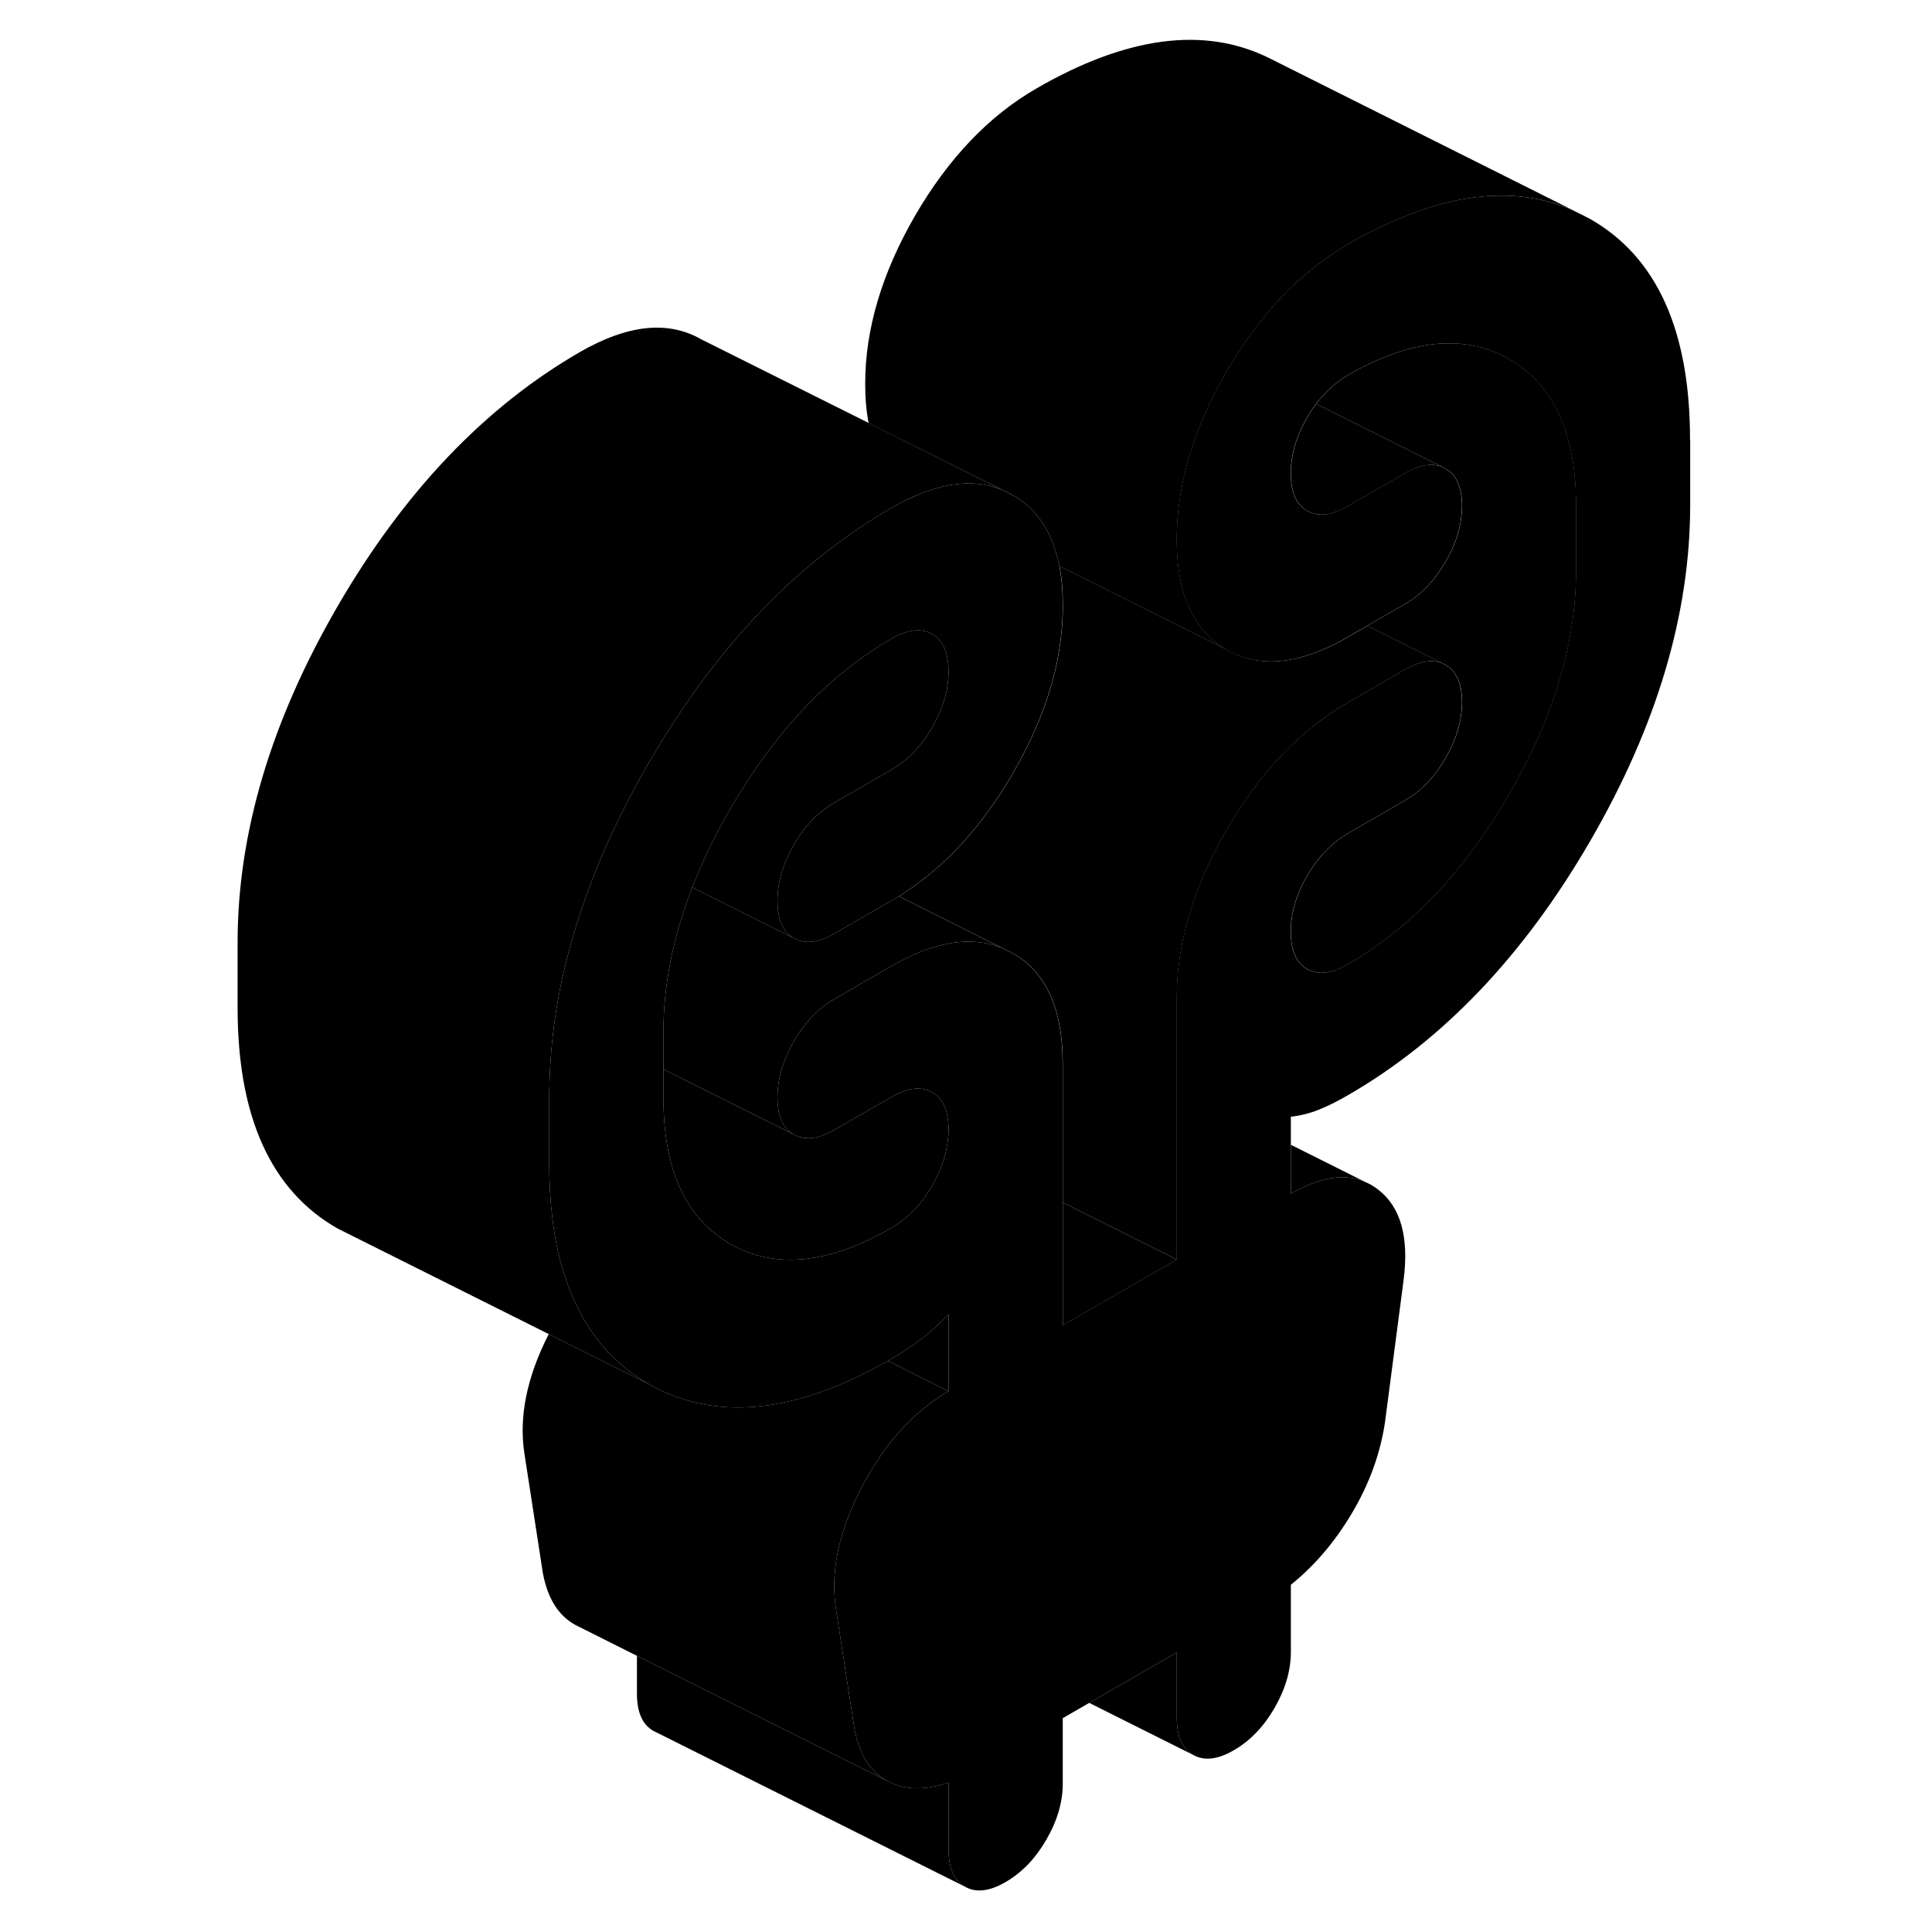 <svg width="24" height="24" viewBox="0 0 98 124" xmlns="http://www.w3.org/2000/svg" stroke-width="1px" stroke-linecap="round" stroke-linejoin="round">
    <path d="M52 31.774L51.87 31.714L51.42 31.484C51.58 31.554 51.73 31.624 51.88 31.704C51.92 31.734 51.96 31.754 52 31.774Z" class="pr-icon-iso-solid-stroke" stroke-linejoin="round"/>
    <path d="M47.88 43.084C47.88 44.274 47.53 45.474 46.83 46.684C46.13 47.894 45.26 48.794 44.22 49.394L42.97 50.124L40.56 51.514C39.53 52.104 38.67 52.984 37.98 54.174C37.97 54.194 37.96 54.204 37.95 54.224C37.25 55.434 36.9 56.634 36.9 57.824C36.9 59.014 37.25 59.814 37.95 60.214L31.43 56.954C32 55.484 32.7 53.994 33.55 52.494C33.62 52.354 33.7 52.214 33.78 52.074C33.81 52.014 33.85 51.964 33.88 51.904C36.75 46.954 40.19 43.324 44.22 40.994C45.26 40.394 46.13 40.294 46.83 40.694C46.97 40.774 47.09 40.864 47.2 40.974C47.65 41.424 47.88 42.124 47.88 43.084Z" class="pr-icon-iso-solid-stroke" stroke-linejoin="round"/>
    <path d="M41.82 96.464C40.72 98.884 40.331 101.154 40.651 103.244L41.84 110.954C42.15 112.604 42.85 113.714 43.95 114.304L33.48 109.074L27.88 106.274L23.95 104.304C22.85 103.714 22.15 102.604 21.84 100.954L20.651 93.244C20.3 90.914 20.82 88.364 22.22 85.624L28.66 88.844C32.88 91.244 37.99 90.744 43.99 87.344L47.88 89.294C45.63 90.604 43.76 92.654 42.3 95.464C42.13 95.804 41.96 96.134 41.82 96.464Z" class="pr-icon-iso-solid-stroke" stroke-linejoin="round"/>
    <path d="M48.94 121.094L29.16 111.204L28.94 111.094C28.23 110.694 27.88 109.894 27.88 108.704V106.274L33.48 109.074L43.95 114.304C45.05 114.904 46.36 114.934 47.88 114.404V118.704C47.88 119.894 48.23 120.694 48.94 121.094Z" class="pr-icon-iso-solid-stroke" stroke-linejoin="round"/>
    <path d="M47.88 84.364V89.294L43.99 87.344C44.07 87.304 44.14 87.254 44.22 87.214C44.89 86.824 45.52 86.404 46.1 85.964C46.68 85.524 47.27 84.994 47.88 84.364Z" class="pr-icon-iso-solid-stroke" stroke-linejoin="round"/>
    <path d="M62.53 80.845L55.21 85.065V77.185L56.35 77.755L62.53 80.845Z" class="pr-icon-iso-solid-stroke" stroke-linejoin="round"/>
    <path d="M51.88 31.704H51.87L51.42 31.484C51.58 31.554 51.73 31.624 51.88 31.704Z" class="pr-icon-iso-solid-stroke" stroke-linejoin="round"/>
    <path d="M87.98 13.505C84.36 11.915 80.13 12.325 75.28 14.735C74.7 15.014 74.11 15.334 73.51 15.684C71.49 16.854 69.67 18.434 68.06 20.444C67.36 21.294 66.71 22.224 66.1 23.235C65.97 23.434 65.85 23.634 65.73 23.844C63.71 27.334 62.65 30.734 62.54 34.054C62.53 34.244 62.53 34.434 62.53 34.624C62.53 37.145 63.08 39.065 64.19 40.404C64.61 40.934 65.13 41.364 65.73 41.704L63.95 40.814L59.75 38.714L54.99 36.334C54.86 35.684 54.68 35.084 54.45 34.554C53.91 33.324 53.1 32.395 52 31.774C51.96 31.755 51.92 31.734 51.88 31.704C51.73 31.624 51.58 31.555 51.42 31.485L51.33 31.444L42.75 27.154C42.6 26.384 42.53 25.544 42.53 24.625C42.53 21.125 43.6 17.534 45.73 13.844C47.87 10.164 50.46 7.444 53.51 5.684C59.32 2.324 64.3 1.674 68.45 3.724L87.98 13.505Z" class="pr-icon-iso-solid-stroke" stroke-linejoin="round"/>
    <path d="M51.33 31.445C49.75 30.795 47.93 30.905 45.88 31.775H45.87C45.33 31.995 44.79 32.265 44.22 32.595C38.12 36.115 32.93 41.565 28.66 48.925C28.34 49.485 28.02 50.035 27.73 50.595C27.07 51.805 26.48 53.015 25.94 54.215C24.97 56.415 24.18 58.605 23.59 60.765C23.18 62.245 22.87 63.705 22.65 65.165C22.42 66.715 22.29 68.265 22.26 69.795C22.25 70.025 22.25 70.255 22.25 70.485V74.685C22.25 75.915 22.32 77.075 22.45 78.165C22.67 80.035 23.09 81.695 23.72 83.155C24.78 85.675 26.43 87.575 28.66 88.845L22.22 85.625L9.66 79.345L8.66 78.845C4.39 76.405 2.25 71.685 2.25 64.685V60.485C2.25 53.485 4.39 46.295 8.66 38.925C12.93 31.565 18.12 26.115 24.22 22.595C27.27 20.835 29.87 20.555 32 21.775L42.75 27.145L51.33 31.445Z" class="pr-icon-iso-solid-stroke" stroke-linejoin="round"/>
    <path d="M95.48 28.205V32.405C95.48 39.415 93.34 46.595 89.07 53.965C84.8 61.335 79.61 66.775 73.51 70.295C72.84 70.685 72.22 70.995 71.64 71.225C71.06 71.455 70.46 71.605 69.85 71.675V76.615C71.68 75.565 73.24 75.295 74.55 75.825L74.58 75.845C74.88 75.965 75.16 76.125 75.43 76.335C76.9 77.445 77.45 79.405 77.08 82.205L75.89 91.295C75.59 93.295 74.89 95.225 73.79 97.085C72.69 98.945 71.38 100.485 69.85 101.715V106.025C69.85 107.215 69.5 108.415 68.8 109.625C68.1 110.835 67.23 111.735 66.19 112.335C65.23 112.895 64.41 113.015 63.74 112.715L63.58 112.635C62.88 112.235 62.53 111.445 62.53 110.255V106.055L56.91 109.295L55.21 110.275V114.475C55.21 115.665 54.86 116.865 54.15 118.085C53.45 119.295 52.58 120.195 51.54 120.795C50.51 121.395 49.64 121.495 48.94 121.095C48.23 120.695 47.88 119.895 47.88 118.705V114.405C46.36 114.935 45.05 114.905 43.95 114.305C42.85 113.715 42.15 112.605 41.84 110.955L40.65 103.245C40.33 101.155 40.72 98.885 41.82 96.465C41.96 96.135 42.13 95.805 42.3 95.465C43.76 92.655 45.63 90.605 47.88 89.295V84.365C47.27 84.995 46.68 85.525 46.1 85.965C45.52 86.405 44.89 86.825 44.22 87.215C44.14 87.255 44.07 87.305 43.99 87.345C37.99 90.745 32.88 91.245 28.66 88.845C26.43 87.575 24.78 85.675 23.72 83.155C23.09 81.695 22.67 80.035 22.45 78.165C22.32 77.075 22.25 75.915 22.25 74.685V70.485C22.25 70.255 22.25 70.025 22.26 69.795C22.29 68.265 22.42 66.715 22.65 65.165C22.87 63.705 23.18 62.245 23.59 60.765C24.18 58.605 24.97 56.415 25.94 54.215C26.48 53.015 27.07 51.805 27.73 50.595C28.02 50.035 28.34 49.485 28.66 48.925C32.93 41.565 38.12 36.115 44.22 32.595C44.79 32.265 45.33 31.995 45.87 31.785L45.88 31.775C47.93 30.905 49.75 30.795 51.33 31.445L51.42 31.485L51.87 31.715L52 31.775C53.1 32.395 53.91 33.325 54.45 34.555C54.68 35.085 54.86 35.685 54.99 36.335C55.14 37.095 55.21 37.935 55.21 38.855C55.21 40.145 55.06 41.445 54.78 42.765C54.28 45.015 53.35 47.305 52 49.635C51.54 50.445 51.05 51.205 50.53 51.915C48.83 54.295 46.88 56.165 44.69 57.525C44.53 57.625 44.38 57.715 44.22 57.805L42.53 58.775L40.56 59.915C39.52 60.515 38.65 60.615 37.95 60.215C37.25 59.815 36.9 59.015 36.9 57.825C36.9 56.635 37.25 55.435 37.95 54.225C37.96 54.205 37.97 54.195 37.98 54.175C38.67 52.985 39.53 52.105 40.56 51.515L42.97 50.125L44.22 49.395C45.26 48.795 46.13 47.895 46.83 46.685C47.53 45.475 47.88 44.275 47.88 43.085C47.88 42.125 47.65 41.425 47.2 40.975C47.09 40.865 46.97 40.775 46.83 40.695C46.13 40.295 45.26 40.395 44.22 40.995C40.19 43.325 36.75 46.955 33.88 51.905C33.85 51.965 33.81 52.015 33.78 52.075C33.7 52.215 33.62 52.355 33.55 52.495C32.7 53.995 32 55.485 31.43 56.955C30.2 60.125 29.58 63.225 29.58 66.255V70.455C29.58 75.075 31.01 78.205 33.88 79.845C36.75 81.475 40.19 81.135 44.22 78.805C45.26 78.205 46.13 77.305 46.83 76.095C47.34 75.215 47.66 74.345 47.79 73.475C47.85 73.155 47.88 72.825 47.88 72.495C47.88 71.305 47.53 70.505 46.83 70.105C46.13 69.705 45.26 69.805 44.22 70.405L43.03 71.095L40.56 72.515C39.87 72.915 39.25 73.095 38.71 73.045C38.44 73.025 38.18 72.945 37.95 72.815C37.25 72.415 36.9 71.625 36.9 70.435C36.9 69.245 37.25 68.045 37.95 66.825C38.65 65.615 39.52 64.715 40.56 64.115L42.53 62.975L44.22 62.005C46.96 60.425 49.34 60.035 51.33 60.855L51.88 61.125L52 61.185C53.66 62.125 54.67 63.755 55.04 66.065C55.15 66.745 55.2 67.475 55.2 68.265V85.065L62.52 80.845V64.035C62.52 60.535 63.59 56.945 65.72 53.255C67.86 49.575 70.45 46.855 73.5 45.095L77.16 42.975C78.1 42.435 78.89 42.305 79.55 42.565L79.77 42.675C80.47 43.075 80.83 43.875 80.83 45.065C80.83 46.255 80.47 47.455 79.77 48.665C79.07 49.875 78.2 50.785 77.16 51.375L73.5 53.495C72.47 54.095 71.6 54.995 70.89 56.205C70.19 57.415 69.84 58.615 69.84 59.805C69.84 60.995 70.19 61.795 70.89 62.195C71.6 62.595 72.47 62.495 73.5 61.895C77.53 59.575 80.98 55.935 83.85 50.985C86.71 46.045 88.15 41.255 88.15 36.635V32.435C88.15 27.815 86.71 24.685 83.85 23.045C81.45 21.685 78.65 21.695 75.45 23.095C74.82 23.365 74.17 23.695 73.5 24.085C72.73 24.535 72.06 25.145 71.47 25.925C71.26 26.195 71.07 26.485 70.89 26.795C70.19 28.005 69.84 29.205 69.84 30.395C69.84 31.585 70.19 32.385 70.89 32.785C71.6 33.185 72.47 33.085 73.5 32.485L74.12 32.125L77.16 30.375C78.1 29.835 78.89 29.705 79.55 29.965L79.77 30.075C80.47 30.475 80.83 31.275 80.83 32.465C80.83 33.655 80.47 34.855 79.77 36.065C79.07 37.275 78.2 38.175 77.16 38.775L74.75 40.165L73.5 40.885C72.25 41.615 71.07 42.085 69.98 42.305C68.4 42.625 66.98 42.425 65.72 41.705C65.12 41.365 64.6 40.935 64.18 40.405C63.07 39.065 62.52 37.145 62.52 34.625C62.52 34.435 62.52 34.245 62.53 34.055C62.64 30.735 63.7 27.335 65.72 23.845C65.84 23.635 65.96 23.435 66.09 23.235C66.7 22.225 67.35 21.295 68.05 20.445C69.66 18.435 71.48 16.855 73.5 15.685C74.1 15.335 74.69 15.015 75.27 14.735C80.12 12.325 84.35 11.915 87.97 13.505L88.51 13.775L89.06 14.055C93.33 16.485 95.47 21.205 95.47 28.205H95.48Z" class="pr-icon-iso-solid-stroke" stroke-linejoin="round"/>
    <path d="M51.33 60.854C49.34 60.034 46.96 60.424 44.22 62.004L42.53 62.974L40.56 64.114C39.52 64.714 38.65 65.614 37.95 66.824C37.25 68.044 36.9 69.244 36.9 70.434C36.9 71.624 37.25 72.414 37.95 72.814L35.21 71.444L29.58 68.634V66.254C29.58 63.224 30.2 60.124 31.43 56.954L37.95 60.214C38.65 60.614 39.52 60.514 40.56 59.914L42.53 58.774L44.22 57.804C44.38 57.714 44.53 57.624 44.69 57.524L51.33 60.854Z" class="pr-icon-iso-solid-stroke" stroke-linejoin="round"/>
    <path d="M79.56 42.564C78.9 42.304 78.11 42.434 77.17 42.974L73.51 45.094C70.46 46.854 67.87 49.574 65.73 53.254C63.6 56.944 62.53 60.534 62.53 64.034V80.844L56.35 77.754L55.21 77.184V68.264C55.21 67.474 55.16 66.744 55.05 66.074C54.68 63.754 53.67 62.124 52.01 61.184L51.89 61.124L51.34 60.854L44.7 57.524C46.89 56.164 48.84 54.294 50.54 51.914C51.06 51.204 51.55 50.444 52.01 49.634C53.36 47.304 54.29 45.014 54.79 42.764C55.07 41.444 55.22 40.144 55.22 38.854C55.22 37.934 55.15 37.094 55 36.334L59.76 38.714L63.96 40.814L65.74 41.704C67 42.424 68.42 42.624 70 42.304C71.09 42.084 72.27 41.614 73.52 40.884L74.77 40.164L79.57 42.564H79.56Z" class="pr-icon-iso-solid-stroke" stroke-linejoin="round"/>
    <path d="M47.88 72.495C47.88 72.825 47.85 73.155 47.79 73.475C47.66 74.345 47.34 75.215 46.83 76.095C46.13 77.305 45.26 78.205 44.22 78.805C40.19 81.135 36.75 81.475 33.88 79.845C31.01 78.205 29.58 75.075 29.58 70.455V68.635L35.21 71.445L37.95 72.815C38.18 72.945 38.44 73.025 38.71 73.045C39.25 73.095 39.87 72.915 40.56 72.515L43.03 71.095L44.22 70.405C45.26 69.805 46.13 69.705 46.83 70.105C47.53 70.505 47.88 71.305 47.88 72.495Z" class="pr-icon-iso-solid-stroke" stroke-linejoin="round"/>
    <path d="M63.58 112.635L56.91 109.295L62.53 106.055V110.255C62.53 111.445 62.88 112.235 63.58 112.635Z" class="pr-icon-iso-solid-stroke" stroke-miterlimit="10"/>
    <path d="M63.74 112.715L63.58 112.635" class="pr-icon-iso-solid-stroke" stroke-miterlimit="10"/>
    <path d="M74.55 75.825C73.24 75.295 71.68 75.565 69.85 76.615V73.475L74.55 75.825Z" class="pr-icon-iso-solid-stroke" stroke-linejoin="round"/>
    <path d="M79.56 29.965C78.9 29.705 78.11 29.835 77.17 30.375L74.13 32.125L73.51 32.485C72.48 33.085 71.61 33.185 70.9 32.785C70.2 32.385 69.85 31.585 69.85 30.395C69.85 29.205 70.2 28.005 70.9 26.795C71.08 26.485 71.27 26.195 71.48 25.925L79.56 29.965Z" class="pr-icon-iso-solid-stroke" stroke-linejoin="round"/>
    <path d="M88.16 32.434V36.634C88.16 41.254 86.72 46.044 83.86 50.984C80.99 55.934 77.54 59.574 73.51 61.894C72.48 62.494 71.61 62.594 70.9 62.194C70.2 61.794 69.85 60.994 69.85 59.804C69.85 58.614 70.2 57.414 70.9 56.204C71.61 54.994 72.48 54.094 73.51 53.494L77.17 51.374C78.21 50.784 79.08 49.874 79.78 48.664C80.48 47.454 80.84 46.254 80.84 45.064C80.84 43.874 80.48 43.074 79.78 42.674L79.56 42.564L74.76 40.164L77.17 38.774C78.21 38.174 79.08 37.274 79.78 36.064C80.48 34.854 80.84 33.654 80.84 32.464C80.84 31.274 80.48 30.474 79.78 30.074L79.56 29.964L71.48 25.924C72.07 25.144 72.74 24.534 73.51 24.084C74.18 23.694 74.83 23.364 75.46 23.094C78.66 21.694 81.46 21.684 83.86 23.044C86.72 24.684 88.16 27.814 88.16 32.434Z" class="pr-icon-iso-solid-stroke" stroke-linejoin="round"/>
</svg>